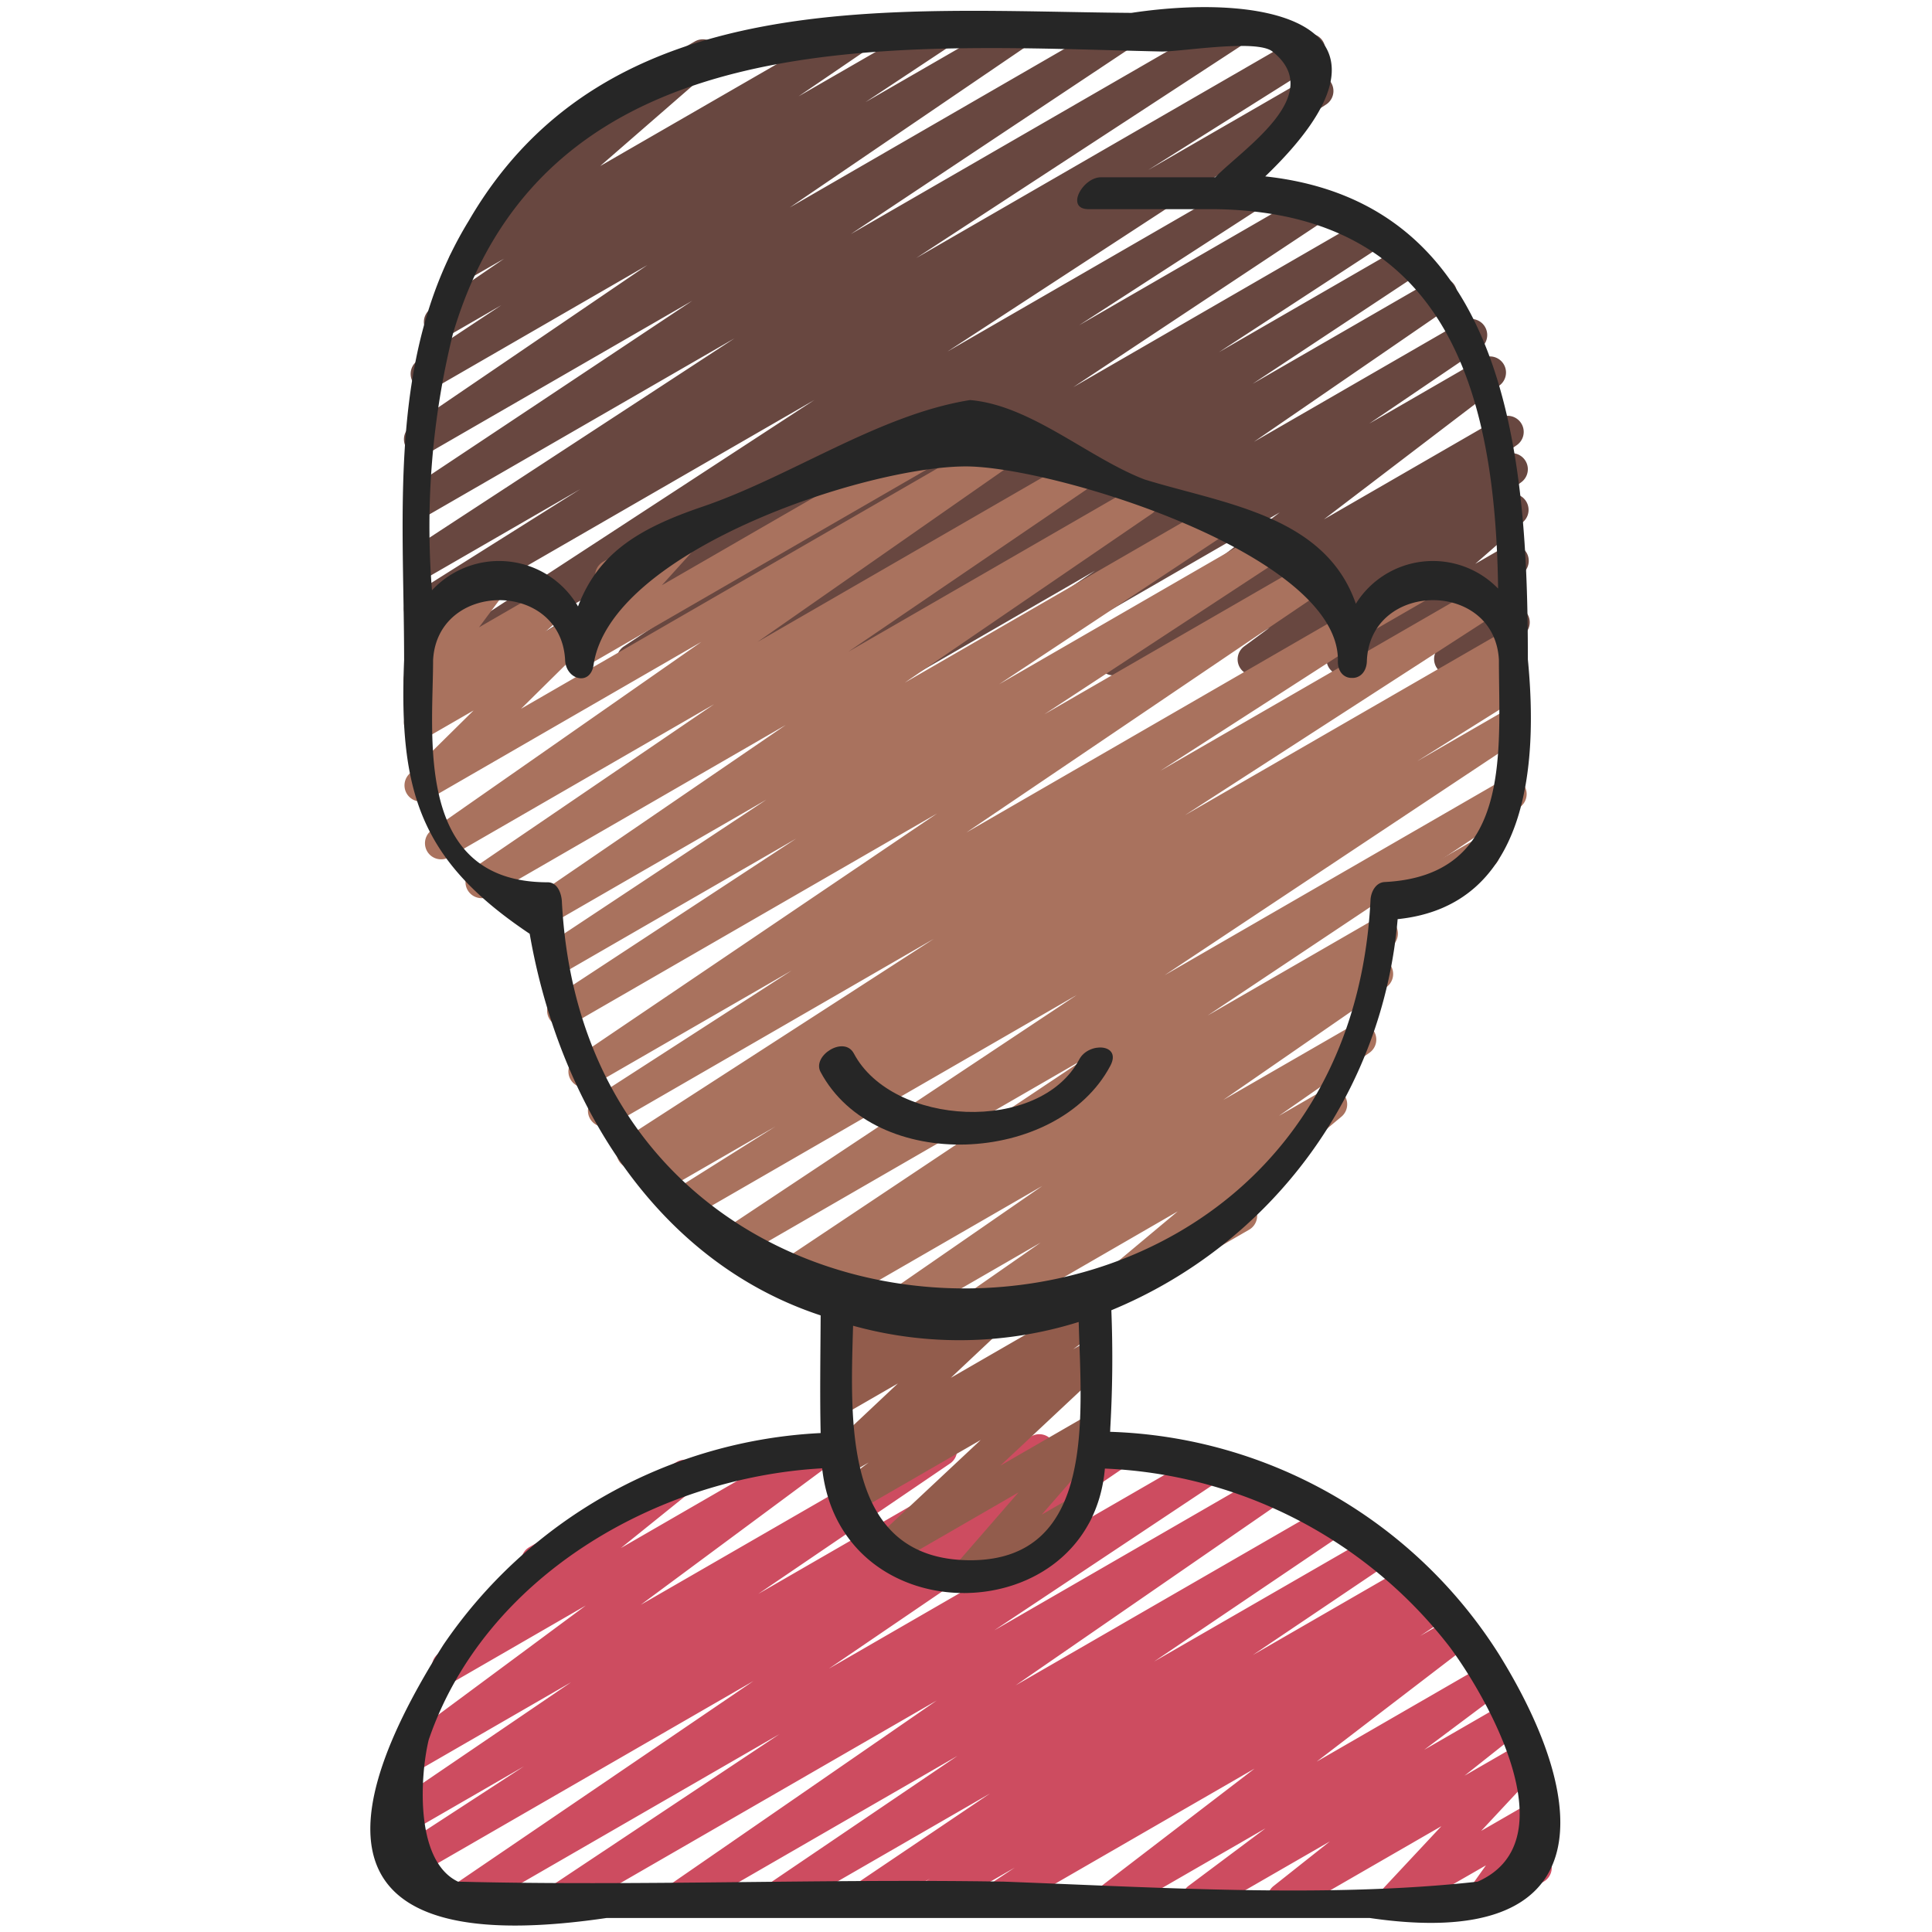 <svg id="icons" height="512" viewBox="0 0 60 60" width="512" xmlns="http://www.w3.org/2000/svg"><path d="m28.833 59.47a.5.5 0 0 1 -.274-.918l.322-.211-1.84 1.059a.5.5 0 0 1 -.529-.846l4.231-2.854-6.414 3.7a.5.5 0 0 1 -.53-.846l5.936-4.024-8.435 4.87a.5.5 0 0 1 -.534-.843l8.326-5.747-11.418 6.59a.5.5 0 0 1 -.527-.848l7.065-4.7-9.612 5.548a.5.5 0 0 1 -.531-.845l9.331-6.35-10.826 6.248a.5.5 0 0 1 -.522-.851l4.22-2.747-3.967 2.291a.5.5 0 0 1 -.532-.846l5.962-4.056-4.921 2.841a.5.5 0 0 1 -.547-.834l5.925-4.39-4.023 2.323a.5.5 0 0 1 -.564-.823l2.973-2.391a.5.5 0 0 1 -.141-.921l4.582-2.649a.5.5 0 0 1 .563.823l-2.3 1.853 6-3.466a.5.5 0 0 1 .548.834l-5.93 4.394 9.08-5.238a.5.5 0 0 1 .532.845l-5.963 4.055 8.491-4.9a.5.5 0 0 1 .522.851l-4.222 2.749 6.194-3.575a.5.5 0 0 1 .531.846l-9.324 6.351 11.674-6.739a.5.5 0 0 1 .526.849l-7.064 4.7 8.459-4.884a.5.5 0 0 1 .534.844l-8.328 5.748 9.706-5.6a.5.5 0 0 1 .53.847l-5.935 4.013 6.765-3.9a.5.5 0 0 1 .53.847l-4.233 2.853 4.782-2.759a.5.5 0 0 1 .524.85l-.311.209.512-.3a.5.5 0 0 1 .528.849l-.835.557.987-.57a.5.5 0 0 1 .555.829l-4.758 3.645 5.181-2.991a.5.5 0 0 1 .55.833l-2.391 1.79 2.45-1.414a.5.5 0 0 1 .56.824l-1.756 1.393 1.687-.973a.5.5 0 0 1 .615.774l-1.785 1.913 1.63-.94a.5.5 0 0 1 .657.722l-.611.862a.544.544 0 0 1 .448.25.5.5 0 0 1 -.183.683l-1.667.962a.5.5 0 0 1 -.658-.721l.531-.747-2.556 1.47a.5.5 0 0 1 -.615-.774l1.787-1.912-4.656 2.686a.5.5 0 0 1 -.56-.824l1.753-1.389-3.838 2.213a.5.5 0 0 1 -.55-.833l2.388-1.786-4.539 2.619a.5.5 0 0 1 -.555-.829l4.755-3.645-7.751 4.474a.5.5 0 0 1 -.527-.848l.831-.552-2.431 1.4a.5.5 0 0 1 -.25.07z" fill="#cd4c60"/><path d="m13.827 21a.5.5 0 0 1 -.273-.919l11.739-7.661-12.013 6.934a.5.5 0 0 1 -.516-.855l5.259-3.309-4.743 2.739a.5.5 0 0 1 -.523-.852l10.054-6.57-9.531 5.5a.5.5 0 0 1 -.527-.849l8.747-5.818-8.21 4.739a.5.5 0 0 1 -.531-.846l7.345-5-6.6 3.811a.5.5 0 0 1 -.526-.85l2.592-1.716-1.655.955a.5.5 0 0 1 -.532-.846l2.27-1.552-1 .574a.5.5 0 0 1 -.573-.809l3.546-3.087a.5.5 0 0 1 -.421-.9l4.374-2.526a.5.5 0 0 1 .578.81l-3.517 3.059 7.897-4.556a.5.5 0 0 1 .532.845l-2.269 1.547 4.151-2.392a.5.5 0 0 1 .527.849l-2.6 1.723 4.46-2.572a.5.5 0 0 1 .531.845l-7.344 5 10.12-5.845a.5.5 0 0 1 .527.848l-8.75 5.822 11.554-6.67a.5.5 0 0 1 .523.851l-10.044 6.562 11.945-6.898a.5.5 0 0 1 .517.856l-5.259 3.309 4.991-2.88a.5.5 0 0 1 .524.852l-11.748 7.665 9.144-5.279a.5.5 0 0 1 .522.852l-5.577 3.61 7.021-4.054a.5.5 0 0 1 .527.85l-7.731 5.128 8.969-5.181a.5.5 0 0 1 .523.851l-4.969 3.244 5.638-3.254a.5.5 0 0 1 .527.849l-5.119 3.388 5.609-3.237a.5.5 0 0 1 .533.844l-6.1 4.193 6.5-3.752a.5.5 0 0 1 .531.846l-3.449 2.34 3.5-2.021a.5.5 0 0 1 .553.83l-5.463 4.166 5.464-3.154a.5.5 0 0 1 .536.842l-.663.464.249-.143a.5.5 0 0 1 .547.835l-.8.586.273-.158a.5.5 0 0 1 .58.809l-1.484 1.3.912-.527a.5.5 0 0 1 .672.7l-.847 1.329.186-.108a.5.5 0 1 1 .5.865l-1.953 1.13a.5.5 0 0 1 -.672-.7l.847-1.327-3.519 2.031a.5.5 0 0 1 -.58-.808l1.484-1.3-3.662 2.114a.5.5 0 0 1 -.547-.835l.793-.584-2.462 1.421a.5.5 0 0 1 -.536-.843l.668-.469-2.272 1.31a.5.5 0 0 1 -.553-.83l5.468-4.166-8.659 5a.5.5 0 0 1 -.53-.847l3.453-2.342-5.528 3.191a.5.5 0 0 1 -.534-.845l6.091-4.189-8.724 5.037a.5.5 0 0 1 -.527-.85l5.115-3.385-7.346 4.241a.5.5 0 0 1 -.524-.852l4.976-3.248-7.106 4.1a.5.5 0 0 1 -.526-.85l7.726-5.123-10.354 5.978a.5.5 0 0 1 -.521-.853l5.584-3.608-7.732 4.463a.494.494 0 0 1 -.25.068z" fill="#684740"/><path d="m30.012 49.47a.5.5 0 0 1 -.377-.828l1.994-2.293-3.824 2.208a.5.5 0 0 1 -.592-.8l3.244-3.038-3.871 2.234a.5.5 0 0 1 -.55-.833l.941-.7-.671.387a.5.5 0 0 1 -.593-.8l2.172-2.043-1.605.926a.5.5 0 0 1 -.621-.768l.644-.712-.023.013a.5.5 0 0 1 -.726-.583l.226-.719a.5.5 0 0 1 0-.867l.5-.29a.5.5 0 0 1 .727.584l-.115.366 1.66-.958a.5.5 0 0 1 .621.768l-.643.711 2.578-1.489a.5.5 0 0 1 .593.8l-2.172 2.043 4.191-2.419a.5.5 0 0 1 .55.833l-.942.7.392-.225a.5.5 0 0 1 .592.8l-3.244 3.038 2.652-1.531a.5.5 0 0 1 .627.761l-1.993 2.291.821-.474a.5.5 0 0 1 .5.866l-3.413 1.971a.49.49 0 0 1 -.25.07z" fill="#925c4c"/><g fill="#a9725e"><path d="m43.606 28.42a.5.5 0 0 1 -.25-.933l2.494-1.439a.5.5 0 0 1 .5.865l-2.494 1.44a.5.5 0 0 1 -.25.067z"/><path d="m42.459 19.617a.5.5 0 0 1 -.25-.932l1.857-1.073a.5.5 0 1 1 .5.866l-1.857 1.072a.494.494 0 0 1 -.25.067z"/><path d="m18.047 20.7a.5.5 0 0 1 -.371-.836l1.346-1.487a.477.477 0 0 1 -.473-.248.5.5 0 0 1 .182-.683l2.444-1.411a.5.5 0 0 1 .621.769l-1.242 1.372 9.59-5.536a.5.5 0 0 1 .5.865l-12.344 7.131a.489.489 0 0 1 -.253.064z"/><path d="m29.787 41.463a.5.5 0 0 1 -.286-.91l2.816-1.962-4.475 2.583a.5.5 0 0 1 -.534-.844l5.063-3.5-6.561 3.787a.5.5 0 0 1 -.521-.852l.256-.166-.908.524a.5.5 0 0 1 -.528-.849l9.682-6.46-10.9 6.294a.5.5 0 0 1 -.527-.848l11.077-7.36-12.077 6.971a.5.5 0 0 1 -.515-.856l3.231-2.031-3.541 2.044a.5.5 0 0 1 -.514-.857l.406-.252-.54.311a.5.5 0 0 1 -.522-.852l9.631-6.221-9.98 5.764a.5.5 0 0 1 -.522-.853l6.089-3.928-6.187 3.569a.5.5 0 0 1 -.53-.847l11.234-7.6-11.374 6.564a.5.5 0 0 1 -.524-.85l7.52-4.933-7.315 4.223a.5.5 0 0 1 -.526-.85l6.915-4.581-6.539 3.774a.5.5 0 0 1 -.533-.845l7.673-5.248-9.2 5.313a.5.5 0 0 1 -.531-.846l7.507-5.113-8.23 4.751a.5.5 0 0 1 -.536-.843l8.371-5.844-8.475 4.893a.5.5 0 0 1 -.6-.788l2-1.975-1.426.823a.5.5 0 0 1 -.584-.8l.591-.53h-.007a.5.5 0 0 1 -.651-.731l.9-1.213a.506.506 0 0 1 -.5-.245.5.5 0 0 1 .183-.682l1.858-1.073a.5.5 0 0 1 .652.731l-.846 1.138 2.078-1.2a.5.5 0 0 1 .584.8l-.595.533.639-.368a.5.5 0 0 1 .6.788l-2 1.975 15.176-8.76a.5.5 0 0 1 .537.843l-8.375 5.846 9.8-5.658a.5.5 0 0 1 .532.846l-7.506 5.112 8.9-5.135a.5.5 0 0 1 .532.845l-7.679 5.251 9.317-5.379a.5.5 0 0 1 .526.85l-6.913 4.578 8.397-4.849a.5.5 0 0 1 .524.851l-7.518 4.932 8.289-4.783a.5.5 0 0 1 .53.847l-11.239 7.606 11.6-6.7a.5.5 0 0 1 .522.853l-6.1 3.932 9.866-5.695a.5.5 0 0 1 .522.853l-9.623 6.22 9.879-5.7a.5.5 0 0 1 .513.858l-.431.268a.5.5 0 0 1 .478.876l-3.239 2.029 2.718-1.569a.5.5 0 0 1 .526.849l-11.077 7.36 10.489-6.056a.5.5 0 0 1 .528.849l-9.678 6.457 5.173-2.986a.5.5 0 0 1 .52.852l-.561.363a.5.5 0 0 1 .413.894l-5.062 3.5 4.011-2.312a.5.5 0 0 1 .536.842l-2.819 1.964 1.372-.791a.5.5 0 0 1 .57.817l-3.089 2.578a.5.5 0 0 1 .224.931l-4.373 2.526a.5.5 0 0 1 -.57-.817l2.725-2.278-6.539 3.78a.5.5 0 0 1 -.25.063z"/></g><path d="m13.765 51.088c-3.992 6.315-2.947 9.66 5.077 8.476h23.691c7.056 1.039 7-3.379 4.017-8.19a14.843 14.843 0 0 0 -12.076-6.908 37.738 37.738 0 0 0 .04-3.775 14.458 14.458 0 0 0 8.891-12.146c4.072-.418 4.362-4.812 4.044-8.067 0-6.272-.592-14.175-8.156-15 4.797-4.614.331-5.753-4.155-5.078-7.394-.058-16.271-.967-20.582 6.46-2.536 4.14-2.007 8.989-2.006 13.64-.172 4.142.531 6.244 3.9 8.5.887 5.115 3.847 10.142 9.036 11.851-.006 1.217-.027 2.438 0 3.654a15.066 15.066 0 0 0 -11.721 6.583zm.3-40.718c2.914-9.87 13.785-8.956 22.023-8.77.646 0 2.94-.39 3.43 0 1.681 1.338-.876 2.988-1.779 3.906h-3.549c-.568 0-1.12.99-.38.99h3.941c7.346.108 8.693 5.968 8.774 11.783a2.821 2.821 0 0 0 -4.418.471c-.957-2.759-4.14-3.11-6.562-3.86-1.751-.673-3.533-2.308-5.42-2.466-2.833.455-5.519 2.355-8.3 3.309-1.989.674-3.241 1.441-3.874 3.1a2.838 2.838 0 0 0 -4.536-.5 24.925 24.925 0 0 1 .65-7.963zm3.385 17.63c-.013-.251-.134-.6-.444-.6-4.166 0-3.556-4.565-3.556-6.9.133-2.472 3.966-2.489 4.1-.008.018.617.776.827.882.168.5-3.531 8.426-6.171 11.563-6.175 2.7 0 11.555 2.712 11.555 6.007-.021.381.2.567.433.561.23.013.467-.168.467-.553.133-2.472 3.966-2.489 4.1-.008 0 2.852.432 6.7-3.544 6.9-.27.012-.417.281-.442.527-.764 16.032-24.286 16.192-25.114.081zm16.05 13.055c.075 2.853.565 7.4-3.368 7.4-3.948-.01-3.723-4.291-3.639-7.283a12.383 12.383 0 0 0 7.007-.117zm-7.967 4.545c.576 5.235 8.337 5.09 8.78.008a14.274 14.274 0 0 1 10.707 5.537c1.121 1.507 3.753 6.017.87 7.291-4.643.519-9.993.176-14.716 0-5.623-.093-11.379.141-16.951 0-1.379-.663-1.159-3.39-.908-4.408 1.735-5.064 7.074-8.139 12.218-8.428z" fill="#262626"/><path d="m34.482 33.1c.368-.693-.676-.746-.964-.2-1.233 2.323-5.8 2.082-7-.182-.3-.569-1.3.064-1.038.566 1.688 3.177 7.361 2.909 9.002-.184z" fill="#262626"/></svg>